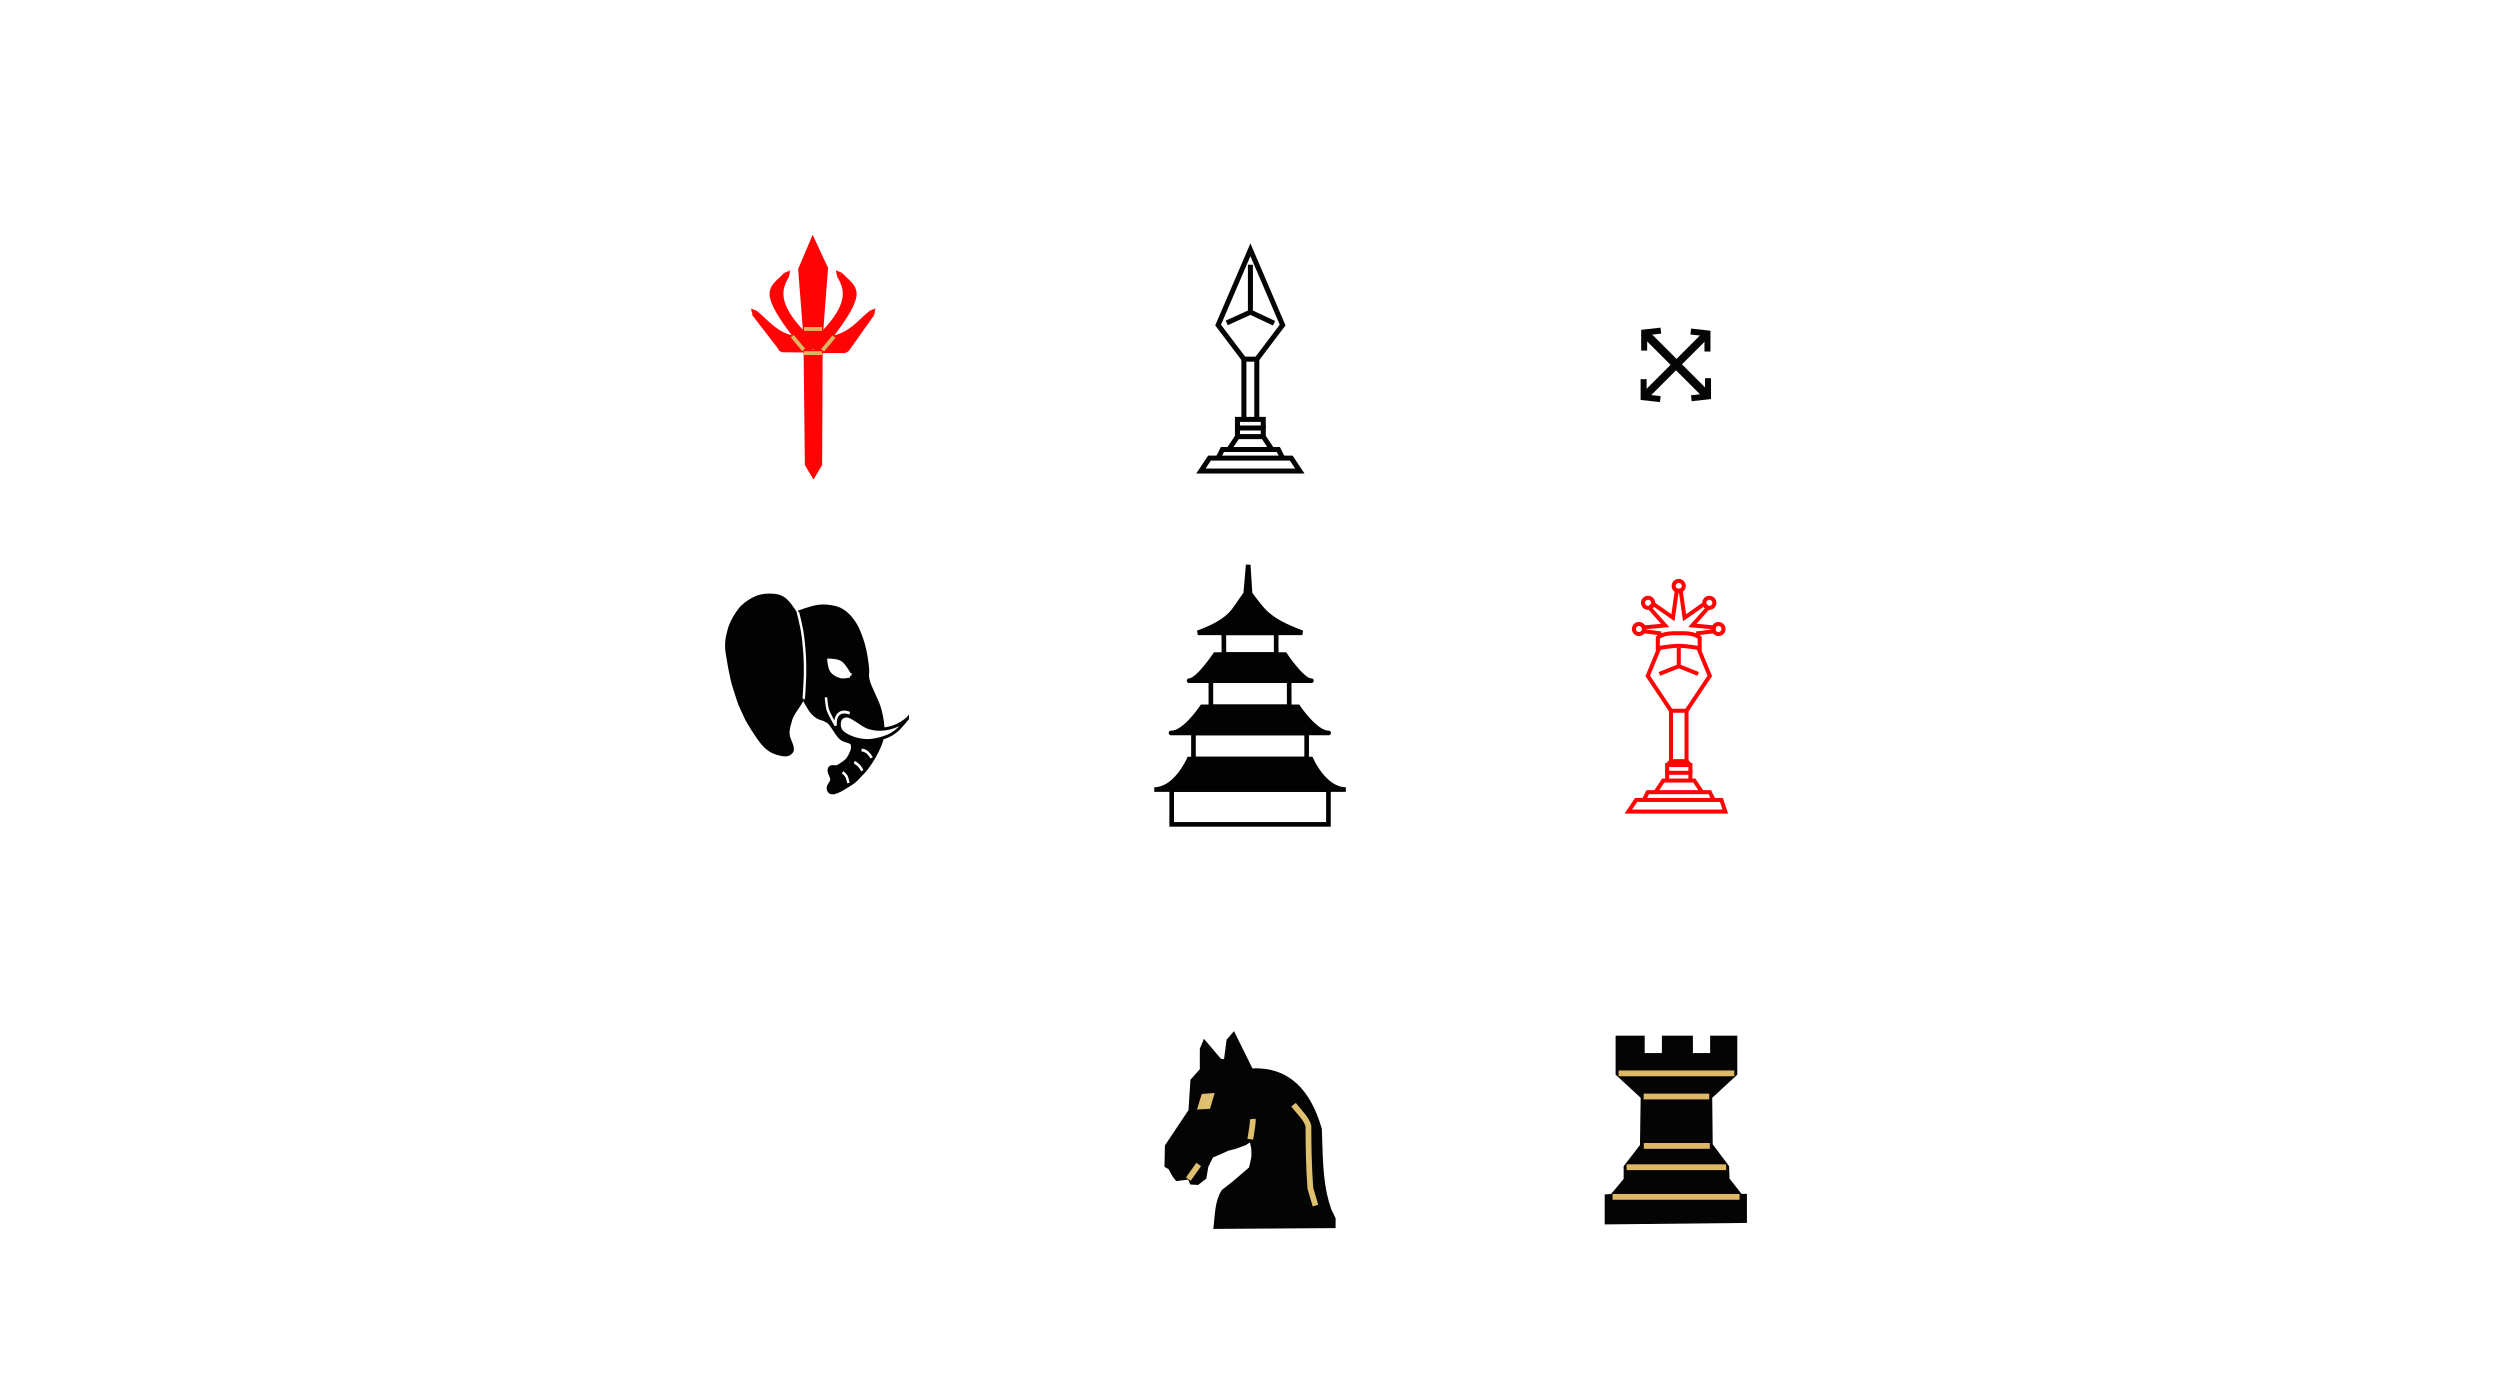 <?xml version="1.0" encoding="UTF-8" standalone="no"?>
<svg
   xmlns:dc="http://purl.org/dc/elements/1.1/"
   xmlns:cc="http://creativecommons.org/ns#"
   xmlns:rdf="http://www.w3.org/1999/02/22-rdf-syntax-ns#"
   xmlns:svg="http://www.w3.org/2000/svg"
   xmlns="http://www.w3.org/2000/svg"
   xmlns:sodipodi="http://sodipodi.sourceforge.net/DTD/sodipodi-0.dtd"
   xmlns:inkscape="http://www.inkscape.org/namespaces/inkscape"
   width="648"
   height="360"
   version="1.1"
   id="svg1717"
   sodipodi:docname="Extra pieces.svg"
   inkscape:version="1.0.2-2 (e86c870879, 2021-01-15)"
   inkscape:export-filename="C:\Users\Alan\Documents\GitHub\ShogiGUI-piece-sets\PNG\CtomatoKanjiP.png"
   inkscape:export-xdpi="96"
   inkscape:export-ydpi="96">
  <defs
     id="defs1721">
    <filter
       inkscape:label="Greyscale"
       inkscape:menu="Bumps"
       inkscape:menu-tooltip="Bumps effect with a bevel, color flood and complex lighting"
       style="color-interpolation-filters:sRGB"
       id="filter1006">
      <feGaussianBlur
         stdDeviation="5"
         result="result8"
         id="feGaussianBlur972" />
      <feComposite
         result="result6"
         in="SourceGraphic"
         operator="in"
         in2="result8"
         id="feComposite974" />
      <feComposite
         operator="in"
         result="result11"
         in2="result6"
         id="feComposite976" />
      <feFlood
         result="result10"
         flood-opacity="1"
         flood-color="rgb(255,255,255)"
         id="feFlood978" />
      <feBlend
         mode="multiply"
         in="result10"
         in2="result11"
         result="result12"
         id="feBlend980" />
      <feComposite
         result="fbSourceGraphic"
         operator="in"
         in2="SourceGraphic"
         in="result12"
         id="feComposite982" />
      <feFlood
         result="result6"
         flood-color="rgb(75,101,154)"
         id="feFlood984" />
      <feComposite
         k3="0.3"
         k2="0.3"
         k1="0.5"
         operator="arithmetic"
         result="result2"
         in="fbSourceGraphic"
         in2="result6"
         id="feComposite986"
         k4="0" />
      <feColorMatrix
         result="fbSourceGraphicAlpha"
         in="result2"
         values="1 0 0 -1 0 1 0 1 -1 0 1 0 0 -1 0 -0.8 -1 0 3.9 -2.7 "
         type="matrix"
         id="feColorMatrix988" />
      <feGaussianBlur
         result="result0"
         in="fbSourceGraphicAlpha"
         stdDeviation="0.5"
         id="feGaussianBlur990" />
      <feDiffuseLighting
         lighting-color="#ffffff"
         diffuseConstant="0.7"
         surfaceScale="50"
         result="result13"
         in="result0"
         id="feDiffuseLighting994">
        <feDistantLight
           elevation="20"
           azimuth="225"
           id="feDistantLight992" />
      </feDiffuseLighting>
      <feSpecularLighting
         specularExponent="20"
         specularConstant="0.7"
         surfaceScale="10"
         lighting-color="#ffffff"
         result="result1"
         in="result0"
         id="feSpecularLighting998">
        <feDistantLight
           elevation="45"
           azimuth="225"
           id="feDistantLight996" />
      </feSpecularLighting>
      <feBlend
         mode="screen"
         result="result5"
         in2="SourceGraphic"
         in="result13"
         id="feBlend1000" />
      <feComposite
         in="result1"
         k3="1"
         k2="1"
         operator="arithmetic"
         in2="result5"
         result="result9"
         id="feComposite1002"
         k1="0"
         k4="0" />
      <feComposite
         in2="SourceGraphic"
         operator="in"
         id="feComposite1004"
         result="fbSourceGraphic" />
      <feColorMatrix
         result="fbSourceGraphicAlpha"
         in="fbSourceGraphic"
         values="0 0 0 -1 0 0 0 0 -1 0 0 0 0 -1 0 0 0 0 1 0"
         id="feColorMatrix1032" />
      <feColorMatrix
         id="feColorMatrix1034"
         values="0.21 0.72 0.072 -0.55 0 0.21 0.72 0.072 -0.55 0 0.21 0.72 0.072 -0.55 0 0 0 0 1 0 "
         in="fbSourceGraphic" />
    </filter>
    <filter
       inkscape:label="Greyscale"
       inkscape:menu="Bumps"
       inkscape:menu-tooltip="Bumps effect with a bevel, color flood and complex lighting"
       style="color-interpolation-filters:sRGB"
       id="filter894">
      <feGaussianBlur
         stdDeviation="5"
         result="result8"
         id="feGaussianBlur860" />
      <feComposite
         result="result6"
         in="SourceGraphic"
         operator="in"
         in2="result8"
         id="feComposite862" />
      <feComposite
         operator="in"
         result="result11"
         in2="result6"
         id="feComposite864" />
      <feFlood
         result="result10"
         flood-opacity="1"
         flood-color="rgb(255,255,255)"
         id="feFlood866" />
      <feBlend
         mode="multiply"
         in="result10"
         in2="result11"
         result="result12"
         id="feBlend868" />
      <feComposite
         result="fbSourceGraphic"
         operator="in"
         in2="SourceGraphic"
         in="result12"
         id="feComposite870" />
      <feFlood
         result="result6"
         flood-color="rgb(75,101,154)"
         id="feFlood872" />
      <feComposite
         k3="0.3"
         k2="0.3"
         k1="0.5"
         operator="arithmetic"
         result="result2"
         in="fbSourceGraphic"
         in2="result6"
         id="feComposite874"
         k4="0" />
      <feColorMatrix
         result="fbSourceGraphicAlpha"
         in="result2"
         values="1 0 0 -1 0 1 0 1 -1 0 1 0 0 -1 0 -0.8 -1 0 3.9 -2.7 "
         type="matrix"
         id="feColorMatrix876" />
      <feGaussianBlur
         result="result0"
         in="fbSourceGraphicAlpha"
         stdDeviation="0.5"
         id="feGaussianBlur878" />
      <feDiffuseLighting
         lighting-color="#ffffff"
         diffuseConstant="0.7"
         surfaceScale="50"
         result="result13"
         in="result0"
         id="feDiffuseLighting882">
        <feDistantLight
           elevation="20"
           azimuth="225"
           id="feDistantLight880" />
      </feDiffuseLighting>
      <feSpecularLighting
         specularExponent="20"
         specularConstant="0.7"
         surfaceScale="10"
         lighting-color="#ffffff"
         result="result1"
         in="result0"
         id="feSpecularLighting886">
        <feDistantLight
           elevation="45"
           azimuth="225"
           id="feDistantLight884" />
      </feSpecularLighting>
      <feBlend
         mode="screen"
         result="result5"
         in2="SourceGraphic"
         in="result13"
         id="feBlend888" />
      <feComposite
         in="result1"
         k3="1"
         k2="1"
         operator="arithmetic"
         in2="result5"
         result="result9"
         id="feComposite890"
         k1="0"
         k4="0" />
      <feComposite
         in2="SourceGraphic"
         operator="in"
         id="feComposite892"
         result="fbSourceGraphic" />
      <feColorMatrix
         result="fbSourceGraphicAlpha"
         in="fbSourceGraphic"
         values="0 0 0 -1 0 0 0 0 -1 0 0 0 0 -1 0 0 0 0 1 0"
         id="feColorMatrix968" />
      <feColorMatrix
         id="feColorMatrix970"
         values="0.21 0.72 0.072 -0.3 0 0.21 0.72 0.072 -0.3 0 0.21 0.72 0.072 -0.3 0 0 0 0 1 0 "
         in="fbSourceGraphic" />
    </filter>
    <filter
       inkscape:label="Greyscale"
       inkscape:menu="Bumps"
       inkscape:menu-tooltip="Bumps effect with a bevel, color flood and complex lighting"
       style="color-interpolation-filters:sRGB"
       id="filter930">
      <feGaussianBlur
         stdDeviation="5"
         result="result8"
         id="feGaussianBlur896" />
      <feComposite
         result="result6"
         in="SourceGraphic"
         operator="in"
         in2="result8"
         id="feComposite898" />
      <feComposite
         operator="in"
         result="result11"
         in2="result6"
         id="feComposite900" />
      <feFlood
         result="result10"
         flood-opacity="1"
         flood-color="rgb(255,255,255)"
         id="feFlood902" />
      <feBlend
         mode="multiply"
         in="result10"
         in2="result11"
         result="result12"
         id="feBlend904" />
      <feComposite
         result="fbSourceGraphic"
         operator="in"
         in2="SourceGraphic"
         in="result12"
         id="feComposite906" />
      <feFlood
         result="result6"
         flood-color="rgb(75,101,154)"
         id="feFlood908" />
      <feComposite
         k3="0.3"
         k2="0.3"
         k1="0.5"
         operator="arithmetic"
         result="result2"
         in="fbSourceGraphic"
         in2="result6"
         id="feComposite910"
         k4="0" />
      <feColorMatrix
         result="fbSourceGraphicAlpha"
         in="result2"
         values="1 0 0 -1 0 1 0 1 -1 0 1 0 0 -1 0 -0.8 -1 0 3.9 -2.7 "
         type="matrix"
         id="feColorMatrix912" />
      <feGaussianBlur
         result="result0"
         in="fbSourceGraphicAlpha"
         stdDeviation="0.5"
         id="feGaussianBlur914" />
      <feDiffuseLighting
         lighting-color="#ffffff"
         diffuseConstant="0.7"
         surfaceScale="50"
         result="result13"
         in="result0"
         id="feDiffuseLighting918">
        <feDistantLight
           elevation="20"
           azimuth="225"
           id="feDistantLight916" />
      </feDiffuseLighting>
      <feSpecularLighting
         specularExponent="20"
         specularConstant="0.7"
         surfaceScale="10"
         lighting-color="#ffffff"
         result="result1"
         in="result0"
         id="feSpecularLighting922">
        <feDistantLight
           elevation="45"
           azimuth="225"
           id="feDistantLight920" />
      </feSpecularLighting>
      <feBlend
         mode="screen"
         result="result5"
         in2="SourceGraphic"
         in="result13"
         id="feBlend924" />
      <feComposite
         in="result1"
         k3="1"
         k2="1"
         operator="arithmetic"
         in2="result5"
         result="result9"
         id="feComposite926"
         k1="0"
         k4="0" />
      <feComposite
         in2="SourceGraphic"
         operator="in"
         id="feComposite928"
         result="fbSourceGraphic" />
      <feColorMatrix
         result="fbSourceGraphicAlpha"
         in="fbSourceGraphic"
         values="0 0 0 -1 0 0 0 0 -1 0 0 0 0 -1 0 0 0 0 1 0"
         id="feColorMatrix964" />
      <feColorMatrix
         id="feColorMatrix966"
         values="0.21 0.72 0.072 -0.3 0 0.21 0.72 0.072 -0.3 0 0.21 0.72 0.072 -0.3 0 0 0 0 1 0 "
         in="fbSourceGraphic" />
    </filter>
    <inkscape:path-effect
       effect="mirror_symmetry"
       start_point="186.037,290.229"
       end_point="186.037,301.607"
       center_point="186.037,295.918"
       id="path-effect4480-5"
       is_visible="true"
       mode="free"
       discard_orig_path="false"
       fuse_paths="false"
       oposite_fuse="false"
       lpeversion="0"
       split_items="false" />
  </defs>
  <sodipodi:namedview
     pagecolor="#ffffff"
     bordercolor="#666666"
     borderopacity="1"
     objecttolerance="10"
     gridtolerance="10"
     guidetolerance="10"
     inkscape:pageopacity="0"
     inkscape:pageshadow="2"
     inkscape:window-width="1366"
     inkscape:window-height="705"
     id="namedview1719"
     showgrid="false"
     inkscape:zoom="1.2746914"
     inkscape:cx="324"
     inkscape:cy="180"
     inkscape:window-x="-8"
     inkscape:window-y="-8"
     inkscape:window-maximized="1"
     inkscape:current-layer="layer1"
     units="px"
     inkscape:snap-global="true"
     showguides="true"
     inkscape:guide-bbox="true"
     inkscape:lockguides="false"
     inkscape:document-rotation="0" />
  <!--
Created by Hari Seldon and modified by orangain, licensed under Creative Commons Attribution-Share Alike 3.0 Unported.
See: https://creativecommons.org/licenses/by-sa/3.0/deed.en

Original file is available at: https://commons.wikimedia.org/wiki/File:Shogi_gyokusho(svg).svg
-->
  <filter
     id="drop-shadow">
    <feGaussianBlur
       in="SourceAlpha"
       result="blur"
       stdDeviation="2"
       id="feGaussianBlur1692" />
    <feOffset
       result="offsetBlur"
       dx="2"
       dy="2"
       id="feOffset1694" />
    <feBlend
       in="SourceGraphic"
       in2="offsetBlur"
       mode="normal"
       id="feBlend1696" />
  </filter>
  <g
     inkscape:groupmode="layer"
     id="layer1"
     inkscape:label="new"
     style="opacity:0.99">
    <g
       transform="matrix(0.853,0,0,0.853,276.619,55.125)"
       style="stroke:#000000;stroke-width:1.407;stroke-miterlimit:4;stroke-dasharray:none;stroke-opacity:1;filter:url(#filter1006)"
       id="g924">
      <g
         style="stroke:#000000;stroke-width:1.407;stroke-miterlimit:4;stroke-dasharray:none;stroke-opacity:1"
         id="g873">
        <g
           style="stroke:#000000;stroke-width:1.407;stroke-miterlimit:4;stroke-dasharray:none;stroke-opacity:1"
           id="g12507">
          <g
             style="stroke:#000000;stroke-width:1.407;stroke-miterlimit:4;stroke-dasharray:none;stroke-opacity:1"
             id="g12482"
             transform="translate(-0.932,-3.349)">
            <path
               sodipodi:nodetypes="ccccc"
               inkscape:connector-curvature="0"
               id="path8065"
               d="m 32.682,189.224 h 47.625 v -10.583 h -47.625 z"
               style="fill:none;stroke:#000000;stroke-width:1.407;stroke-linecap:butt;stroke-linejoin:miter;stroke-miterlimit:4;stroke-dasharray:none;stroke-opacity:1" />
            <path
               sodipodi:nodetypes="ccccc"
               inkscape:connector-curvature="0"
               id="path8069"
               d="m 39.297,169.381 v -7.938 h 34.396 v 7.938 z"
               style="fill:none;stroke:#000000;stroke-width:1.407;stroke-linecap:butt;stroke-linejoin:miter;stroke-miterlimit:4;stroke-dasharray:none;stroke-opacity:1" />
            <path
               sodipodi:nodetypes="ccccc"
               inkscape:connector-curvature="0"
               id="path8110"
               d="m 48.557,137.631 -0.041,-6.615 h 15.916 l -4e-6,6.615 z"
               style="fill:none;stroke:#000000;stroke-width:1.407;stroke-linecap:butt;stroke-linejoin:miter;stroke-miterlimit:4;stroke-dasharray:none;stroke-opacity:1" />
            <path
               sodipodi:nodetypes="ccccc"
               inkscape:connector-curvature="0"
               id="path8112"
               d="m 44.588,153.506 v -7.938 h 23.792 l 0.021,7.938 z"
               style="fill:none;stroke:#000000;stroke-width:1.407;stroke-linecap:butt;stroke-linejoin:miter;stroke-miterlimit:4;stroke-dasharray:none;stroke-opacity:1" />
            <path
               sodipodi:nodetypes="cccccc"
               inkscape:connector-curvature="0"
               id="path8114"
               d="m 72.37,131.016 c -10.583,-3.969 -11.906,-6.615 -15.875,-11.906 l -0.562,-8.76 -0.76,8.76 c -3.969,5.292 -3.969,7.938 -14.552,11.906 z"
               style="fill:#000000;fill-opacity:1;stroke:#000000;stroke-width:1.407;stroke-linecap:butt;stroke-linejoin:miter;stroke-miterlimit:4;stroke-dasharray:none;stroke-opacity:1" />
            <path
               inkscape:connector-curvature="0"
               id="path8177"
               d="m 85.599,178.641 c -6.615,0 -10.583,-9.26 -10.583,-9.26 H 37.974 c 0,0 -3.969,9.26 -10.583,9.26 z"
               style="fill:#000000;fill-opacity:1;stroke:#000000;stroke-width:1.407;stroke-linecap:butt;stroke-linejoin:miter;stroke-miterlimit:4;stroke-dasharray:none;stroke-opacity:1"
               sodipodi:nodetypes="zcczz" />
          </g>
          <path
             inkscape:connector-curvature="0"
             id="path8177-6"
             d="m 31.75,158.094 c -3.969,0 51.594,0 47.625,0 -3.969,0 -9.26,-7.938 -9.26,-7.938 H 41.01 c 0,0 -5.292,7.938 -9.26,7.938 z"
             style="fill:#000000;fill-opacity:1;stroke:#000000;stroke-width:1.407;stroke-linecap:butt;stroke-linejoin:miter;stroke-miterlimit:4;stroke-dasharray:none;stroke-opacity:1"
             sodipodi:nodetypes="zzccz" />
        </g>
        <path
           inkscape:connector-curvature="0"
           id="path8177-6-5"
           d="m 37.042,142.219 c -2.646,0 39.688,0 37.042,0 -2.646,0 -7.938,-7.938 -7.938,-7.938 H 44.979 c 0,0 -5.292,7.938 -7.938,7.938 z"
           style="fill:#000000;fill-opacity:1;stroke:#000000;stroke-width:1.407;stroke-linecap:butt;stroke-linejoin:miter;stroke-miterlimit:4;stroke-dasharray:none;stroke-opacity:1"
           sodipodi:nodetypes="zzccz" />
      </g>
    </g>
    <g
       transform="matrix(0.919,0,0,1.07,22.897,128.314)"
       id="g7593">
      <g
         id="g7528"
         style="stroke:#000000;stroke-width:1.488;stroke-miterlimit:4;stroke-dasharray:none;stroke-opacity:1"
         transform="matrix(0.672,0,0,0.672,14.206,-42.649)">
        <g
           style="stroke:#000000;stroke-width:13.227;stroke-miterlimit:4;stroke-dasharray:none;stroke-opacity:1"
           transform="matrix(0.113,0,0,0.113,214.517,75.186)"
           id="g833">
          <path
             style="fill:#000000;fill-opacity:1;stroke:#000000;stroke-width:12.566;stroke-linecap:butt;stroke-linejoin:miter;stroke-miterlimit:4;stroke-dasharray:none;stroke-opacity:1;filter:url(#filter894)"
             d="m 327.57,544.944 c -8.56,-24.94 -15.848,-39.205 -22.048,-63.534 -6.2,-24.33 -12.008,-50.01 -17.364,-80.37 -5.356,-30.361 -0.74,-49.465 7.007,-74.155 7.747,-24.69 25.389,-49.155 39.412,-64.304 14.023,-15.149 31.438,-25.21 50.04,-33.709 18.602,-8.499 36.597,-11.7 57.824,-11.925 21.227,-0.226 36.984,1.447 53.932,10.372 16.948,8.925 40.844,39.504 49.784,53.932 0,0 7.542,43.906 11.101,65.859 3.559,21.954 8.529,43.841 10.252,65.859 1.724,22.018 0.221,43.906 0.119,65.859 -0.102,21.954 -0.729,65.859 -0.729,65.859 -5.815,17.814 -36.458,44.621 -43.561,66.378 -7.103,21.757 -11.504,31.522 -10.379,48.471 1.125,16.949 22.156,42.69 14.528,53.17 -7.628,10.48 -19.914,13.967 -45.635,8.297 -25.721,-5.67 -43.68,-13.646 -64.304,-35.263 -20.624,-21.617 -54.459,-67.867 -63.267,-86.084 -8.807,-18.217 -18.153,-29.773 -26.713,-54.713 z"
             id="path817"
             inkscape:connector-curvature="0"
             sodipodi:nodetypes="zzzzzzzzczzzczzzzzzz" />
          <path
             style="fill:#000000;fill-opacity:1;stroke:#000000;stroke-width:13.227;stroke-linecap:butt;stroke-linejoin:miter;stroke-miterlimit:4;stroke-dasharray:none;stroke-opacity:1;filter:url(#filter930)"
             d="m 552.423,271.298 c 0,0 47.827,-14.946 67.688,-17.468 19.862,-2.521 34.06,-2.263 50.22,0 16.16,2.263 30.332,4.51 45.853,13.101 15.521,8.591 30.26,21.454 43.67,39.303 13.409,17.849 24.673,43.855 32.752,67.688 8.08,23.833 12.81,55.206 15.284,74.239 2.474,19.033 -3.604,16.198 2.183,39.303 5.787,23.105 35.095,65.012 43.67,93.89 8.574,28.878 13.503,53.564 10.917,76.422 -2.586,22.858 -10.691,37.455 -21.835,56.771 -11.144,19.316 -24.696,36.826 -35.392,49.448 -10.697,12.622 -19.348,19.079 -27.929,26.974 -8.581,7.895 -19.719,18.878 -34.936,26.202 -15.217,7.324 -61.985,37.432 -76.422,24.018 -14.437,-13.414 8.82,-24.762 8.734,-37.119 -0.086,-12.357 -14.92,-25.16 -8.734,-34.936 6.186,-9.776 21.563,0.202 32.752,-6.55 11.19,-6.752 27.852,-13.711 36.579,-25.376 8.727,-11.665 19.6,-29.263 15.824,-44.495 -3.776,-15.232 -29.154,-9.891 -45.853,-24.018 -16.7,-14.128 -32.24,-45.425 -48.037,-52.396 -15.797,-6.971 -14.357,-6.64 -24.018,-8.742 -9.661,-2.102 -19.772,-7.855 -30.569,-17.468 -10.797,-9.613 -30.569,-41.486 -30.569,-41.486"
             id="path819"
             inkscape:connector-curvature="0"
             sodipodi:nodetypes="czzzzzzzzzzzzzzzzzzzzzzzc" />
          <path
             style="fill:#ffffff;fill-opacity:1;stroke:#000000;stroke-width:9.891;stroke-linecap:butt;stroke-linejoin:miter;stroke-miterlimit:4;stroke-dasharray:none;stroke-opacity:1"
             d="m 957.674,609.068 c 0,0 -21.643,14.977 -36.042,20.801 -14.399,5.824 -31.841,10.9 -50.059,12.481 -18.218,1.581 -33.814,1.922 -58.068,-4.16 -24.254,-6.082 -64.562,-39.088 -84.098,-37.442 -19.536,1.646 -22.704,14.561 -22.704,14.561 -2.796,8.547 -4.089,17.269 0.678,27.042 4.767,9.773 14.094,15.468 30.035,22.881 15.941,7.413 43.362,13.817 66.077,14.561 22.715,0.744 49.341,-4.67 68.08,-10.401 18.738,-5.731 29.41,-10.814 44.051,-20.801 14.641,-9.988 42.049,-39.522 42.049,-39.522 z"
             id="path825"
             inkscape:connector-curvature="0"
             sodipodi:nodetypes="czzzzszzzzzc" />
          <path
             style="fill:#ffffff;fill-opacity:1;stroke:#ffffff;stroke-width:13.227;stroke-linecap:butt;stroke-linejoin:miter;stroke-miterlimit:4;stroke-dasharray:none;stroke-opacity:1"
             d="m 742.69,471.958 c 0,0 -21.861,4.501 -33.5,1.971 -11.639,-2.53 -25.943,-8.642 -33.5,-17.735 -7.557,-9.093 -9.853,-31.53 -9.853,-31.53 0,0 29.523,-0.093 43.353,7.882 13.83,7.975 33.5,39.412 33.5,39.412 z"
             id="path827"
             inkscape:connector-curvature="0"
             sodipodi:nodetypes="czzczc" />
        </g>
        <path
           sodipodi:nodetypes="czcc"
           inkscape:connector-curvature="0"
           id="path823"
           d="m 288.447,136.399 c 0,0 0.254,3.235 0.849,4.691 0.595,1.455 3.25,5.456 3.25,5.456 -0.549,-4.252 2.462,-5.679 5.847,-4.411"
           style="fill:none;stroke:#ffffff;stroke-width:1.042;stroke-linecap:butt;stroke-linejoin:miter;stroke-miterlimit:4;stroke-dasharray:none;stroke-opacity:1" />
      </g>
      <path
         style="fill:none;stroke:#ffffff;stroke-width:0.7;stroke-linecap:butt;stroke-linejoin:miter;stroke-miterlimit:4;stroke-dasharray:none;stroke-opacity:1"
         d="m 201.775,49.351 c 0,0 0.3,-3.491 0.345,-5.241 0.046,-1.747 0.05,-3.498 -0.071,-5.241 -0.14,-2.021 -0.37,-4.042 -0.755,-6.032 -0.291,-1.506 -1.171,-4.45 -1.171,-4.45"
         id="path7532"
         inkscape:connector-curvature="0"
         sodipodi:nodetypes="caaac" />
      <path
         style="fill:none;stroke:#ffffff;stroke-width:0.7;stroke-linecap:butt;stroke-linejoin:miter;stroke-miterlimit:4;stroke-dasharray:none;stroke-opacity:1"
         d="m 214.375,69.767 c 0,0 -0.122,-0.659 -0.4,-1.332 -0.278,-0.673 -1.236,-1.277 -1.236,-1.277"
         id="path7534"
         inkscape:connector-curvature="0"
         sodipodi:nodetypes="czc" />
      <path
         style="fill:none;stroke:#ffffff;stroke-width:0.7;stroke-linecap:butt;stroke-linejoin:miter;stroke-miterlimit:4;stroke-dasharray:none;stroke-opacity:1"
         d="m 220.935,63.674 c 0,0 -0.128,-0.309 -0.921,-1.088 -0.793,-0.779 -1.925,-0.813 -1.925,-0.813"
         id="path7538"
         inkscape:connector-curvature="0"
         sodipodi:nodetypes="czc" />
      <path
         style="fill:none;stroke:#ffffff;stroke-width:0.7;stroke-linecap:butt;stroke-linejoin:miter;stroke-miterlimit:4;stroke-dasharray:none;stroke-opacity:1"
         d="m 218.295,66.771 c 0,0 -0.393,-0.677 -0.864,-1.134 -0.471,-0.457 -1.406,-0.942 -1.406,-0.942"
         id="path7538-8"
         inkscape:connector-curvature="0"
         sodipodi:nodetypes="czc" />
    </g>
    <g
       id="g20352"
       transform="matrix(1.1,0,0,1.1,322.929,199.2)"
       style="display:inline;opacity:0.99;fill:#000000;fill-opacity:1">
      <path
         style="fill:#000000;fill-opacity:1;stroke:#000000;stroke-width:1.4;stroke-linecap:butt;stroke-linejoin:miter;stroke-miterlimit:4;stroke-dasharray:none;stroke-opacity:1"
         d="m 87.823,63.652 v 8.182 l 5.909,5.455 -0.172,11.678 -3.844,4.98 v 3.017 l -3.307,3.968 -1.157,0.083 v 5.704 l 32.116,-0.339 v -5.455 h -0.909 l -3.184,-4.043 -0.103,-2.935 -3.864,-5.166 -0.121,-11.492 5.909,-5.455 V 63.652 h -5 v 4.091 h -5.455 l 1e-5,-4.091 h -5.909 v 4.091 H 93.278 V 63.652 Z"
         id="path20267"
         inkscape:connector-curvature="0"
         sodipodi:nodetypes="ccccccccccccccccccccccccccc" />
      <path
         style="fill:#000000;fill-opacity:1;stroke:#dfb664;stroke-width:1.364;stroke-linecap:butt;stroke-linejoin:miter;stroke-miterlimit:4;stroke-dasharray:none;stroke-opacity:1"
         d="M 87.823,71.834 H 115.096"
         id="path20269"
         inkscape:connector-curvature="0"
         sodipodi:nodetypes="cc" />
      <path
         style="fill:#000000;fill-opacity:1;stroke:#dfb664;stroke-width:1.364;stroke-linecap:butt;stroke-linejoin:miter;stroke-miterlimit:4;stroke-dasharray:none;stroke-opacity:1"
         d="M 93.732,77.288 H 109.187"
         id="path20271"
         inkscape:connector-curvature="0"
         sodipodi:nodetypes="cc" />
      <path
         style="fill:#000000;fill-opacity:1;stroke:#dfb664;stroke-width:1.364;stroke-linecap:butt;stroke-linejoin:miter;stroke-miterlimit:4;stroke-dasharray:none;stroke-opacity:1"
         d="m 93.767,88.925 h 15.561"
         id="path20273"
         inkscape:connector-curvature="0" />
      <path
         style="fill:#000000;fill-opacity:1;stroke:#dfb664;stroke-width:1.364;stroke-linecap:butt;stroke-linejoin:miter;stroke-miterlimit:4;stroke-dasharray:none;stroke-opacity:1"
         d="M 89.717,93.947 H 113.172"
         id="path20275"
         inkscape:connector-curvature="0" />
      <path
         style="fill:#000000;fill-opacity:1;stroke:#dfb664;stroke-width:1.364;stroke-linecap:butt;stroke-linejoin:miter;stroke-miterlimit:4;stroke-dasharray:none;stroke-opacity:1"
         d="M 86.41,100.932 H 116.334"
         id="path20277"
         inkscape:connector-curvature="0" />
    </g>
    <g
       transform="matrix(1.261,0,0,1.261,-163.589,190.66)"
       id="g8333-29"
       style="opacity:0.99">
      <g
         id="g8329-2"
         transform="matrix(0.577,0,0,0.577,442.027,27.099)"
         style="stroke-width:1.386;stroke-miterlimit:4;stroke-dasharray:none">
        <path
           sodipodi:nodetypes="cccccccccccccccccccccccccccccccccccccccccc"
           inkscape:connector-curvature="0"
           id="path8321"
           d="m -112.144,62.364 -0.979,2.377 v 7.411 l -3.356,3.775 -0.699,10.767 -8.39,12.585 -0.14,6.992 1.258,0.699 1.538,2.797 0.979,1.258 3.216,-0.419 0.699,-3.496 0.979,-1.678 -0.699,4.475 0.979,2.377 2.097,0.14 2.517,-1.958 0.699,-4.055 1.818,-3.636 3.636,-1.538 2.097,-0.979 2.797,-0.699 3.356,-1.258 1.958,-1.258 2.936,-4.894 -2.657,4.754 0.699,3.076 c 0,0 0.14,2.797 0,3.496 -0.14,0.699 -0.839,3.775 -0.839,3.775 l -6.013,5.174 -3.775,2.936 c -2.415,3.807 -2.26,8.363 -2.797,12.725 l 42.089,-0.28 v -2.657 l -1.538,-3.216 c -2.688,-7.818 -2.996,-14.833 -3.356,-28.665 -3.891,-13.476 -11.271,-21.647 -24.47,-20.975 l -6.292,-12.725 -1.818,2.097 -0.979,7.411 -2.097,-0.28 z"
           style="fill:#000000;stroke:#000000;stroke-width:1.386;stroke-linecap:butt;stroke-linejoin:miter;stroke-miterlimit:4;stroke-dasharray:none;stroke-opacity:1" />
        <path
           sodipodi:nodetypes="cc"
           inkscape:connector-curvature="0"
           id="path8323"
           d="m -95.839,96.831 c 0.392,-2.847 1.028,-5.639 0.876,-7.21"
           style="fill:none;stroke:#dfbe6c;stroke-width:2.061;stroke-linecap:butt;stroke-linejoin:miter;stroke-miterlimit:4;stroke-dasharray:none;stroke-opacity:1" />
        <path
           sodipodi:nodetypes="ccccc"
           inkscape:connector-curvature="0"
           id="path8325"
           d="m -110.304,81.801 -1.84,0.14 -0.892,2.905 1.871,-0.108 z"
           style="fill:#dfbe6c;fill-opacity:1;stroke:#dfbe6c;stroke-width:2.611;stroke-linecap:butt;stroke-linejoin:miter;stroke-miterlimit:4;stroke-dasharray:none;stroke-opacity:1" />
        <path
           sodipodi:nodetypes="cccc"
           inkscape:connector-curvature="0"
           id="path8327"
           d="m -80.451,84.53 c 1.985,2.564 4.656,4.987 5.314,7.551 0.047,16.485 0.653,20.229 0.699,22.233 l 1.818,6.153"
           style="fill:none;stroke:#dfbe6c;stroke-width:2.061;stroke-linecap:butt;stroke-linejoin:miter;stroke-miterlimit:4;stroke-dasharray:none;stroke-opacity:1" />
      </g>
      <path
         style="fill:none;stroke:#dfbe6c;stroke-width:1.19;stroke-linecap:butt;stroke-linejoin:miter;stroke-miterlimit:4;stroke-dasharray:none;stroke-opacity:1"
         d="m 374,91.163 2.125,-3"
         id="path8331"
         inkscape:connector-curvature="0"
         sodipodi:nodetypes="cc" />
    </g>
    <g
       id="g4641-21-2"
       style="display:inline;opacity:0.99;stroke:#000000;stroke-width:5.836;stroke-miterlimit:4;stroke-dasharray:none;stroke-opacity:1"
       transform="matrix(0.223,0,0,0.223,239.435,-201.269)">
      <g
         id="g4612-8-6"
         style="stroke:#000000;stroke-width:5.836;stroke-miterlimit:4;stroke-dasharray:none;stroke-opacity:1">
        <path
           style="fill:none;stroke:#000000;stroke-width:5.836;stroke-linecap:butt;stroke-linejoin:miter;stroke-miterlimit:4;stroke-dasharray:none;stroke-opacity:1"
           d="m 322.139,1450.021 h 115 l -10,-15 h -95 z"
           id="path3075-6-2"
           inkscape:connector-curvature="0"
           sodipodi:nodetypes="ccccc" />
        <path
           style="fill:none;stroke:#000000;stroke-width:5.836;stroke-linecap:butt;stroke-linejoin:miter;stroke-miterlimit:4;stroke-dasharray:none;stroke-opacity:1"
           d="m 342.139,1435.021 5,-10 h 65 l 5,10"
           id="path3077-88-2"
           inkscape:connector-curvature="0"
           sodipodi:nodetypes="cccc" />
        <path
           style="fill:none;stroke:#000000;stroke-width:5.836;stroke-linecap:butt;stroke-linejoin:miter;stroke-miterlimit:4;stroke-dasharray:none;stroke-opacity:1"
           d="m 354.639,1425.021 10,-15 h 30 l 10,15"
           id="path3079-8-17"
           inkscape:connector-curvature="0"
           sodipodi:nodetypes="cccc" />
        <path
           style="fill:none;stroke:#000000;stroke-width:5.836;stroke-linecap:butt;stroke-linejoin:miter;stroke-miterlimit:4;stroke-dasharray:none;stroke-opacity:1"
           d="m 364.639,1410.021 v -10 h 30 v 10"
           id="path3081-6-0"
           inkscape:connector-curvature="0"
           sodipodi:nodetypes="cccc" />
        <path
           style="fill:none;stroke:#000000;stroke-width:5.836;stroke-linecap:butt;stroke-linejoin:miter;stroke-miterlimit:4;stroke-dasharray:none;stroke-opacity:1"
           d="m 364.639,1400.021 v -10 h 30 v 10"
           id="path3083-6-2"
           inkscape:connector-curvature="0"
           sodipodi:nodetypes="cccc" />
        <path
           sodipodi:nodetypes="cccc"
           style="fill:none;stroke:#000000;stroke-width:5.836;stroke-linecap:butt;stroke-linejoin:miter;stroke-miterlimit:4;stroke-dasharray:none;stroke-opacity:1"
           d="m 372.139,1390.021 v -70 h 15 v 70"
           id="path3087-3-6"
           inkscape:connector-curvature="0" />
        <path
           style="fill:none;stroke:#000000;stroke-width:5.836;stroke-linecap:butt;stroke-linejoin:miter;stroke-miterlimit:4;stroke-dasharray:none;stroke-opacity:1"
           d="m 372.139,1320.021 -30,-39.651 37.558,-87.537 37.442,87.537 -30,39.651"
           id="path3091-4-5"
           inkscape:connector-curvature="0"
           sodipodi:nodetypes="ccccc" />
      </g>
      <g
         id="g4620-4-6"
         style="stroke:#000000;stroke-width:5.836;stroke-miterlimit:4;stroke-dasharray:none;stroke-opacity:1">
        <path
           sodipodi:nodetypes="ccc"
           style="fill:none;stroke:#000000;stroke-width:5.836;stroke-linecap:butt;stroke-linejoin:miter;stroke-miterlimit:4;stroke-dasharray:none;stroke-opacity:1"
           d="m 379.697,1210.267 v 55.103 l 27.442,12.85"
           id="path4614-5-4"
           inkscape:connector-curvature="0" />
        <path
           sodipodi:nodetypes="cc"
           style="fill:none;stroke:#000000;stroke-width:5.836;stroke-linecap:butt;stroke-linejoin:miter;stroke-miterlimit:4;stroke-dasharray:none;stroke-opacity:1"
           d="m 379.697,1265.37 -27.558,12.5"
           id="path4616-8-5"
           inkscape:connector-curvature="0" />
      </g>
    </g>
    <g
       transform="matrix(0.201,0,0,0.201,358.755,-80.958)"
       id="g4641-5"
       style="display:inline;opacity:0.99;stroke:#ff0000;stroke-width:5.208;stroke-miterlimit:4;stroke-dasharray:none;stroke-opacity:1">
      <g
         id="g4612-1"
         style="stroke:#ff0000;stroke-width:5.208;stroke-miterlimit:4;stroke-dasharray:none;stroke-opacity:1">
        <path
           style="fill:none;stroke:#ff0000;stroke-width:5.208;stroke-linecap:butt;stroke-linejoin:miter;stroke-miterlimit:4;stroke-dasharray:none;stroke-opacity:1"
           d="m 315,1449.333 h 125 l -5,-15 H 325 Z"
           id="path3075-2"
           inkscape:connector-curvature="0"
           sodipodi:nodetypes="ccccc" />
        <path
           style="fill:none;stroke:#ff0000;stroke-width:5.208;stroke-linecap:butt;stroke-linejoin:miter;stroke-miterlimit:4;stroke-dasharray:none;stroke-opacity:1"
           d="m 335,1434.333 5,-10 h 80 l 5,10"
           id="path3077-9"
           inkscape:connector-curvature="0"
           sodipodi:nodetypes="cccc" />
        <path
           style="fill:none;stroke:#ff0000;stroke-width:5.208;stroke-linecap:butt;stroke-linejoin:miter;stroke-miterlimit:4;stroke-dasharray:none;stroke-opacity:1"
           d="m 350,1424.333 10,-15 h 40 l 10,15"
           id="path3079-9"
           inkscape:connector-curvature="0"
           sodipodi:nodetypes="cccc" />
        <path
           style="fill:none;stroke:#ff0000;stroke-width:5.208;stroke-linecap:butt;stroke-linejoin:miter;stroke-miterlimit:4;stroke-dasharray:none;stroke-opacity:1"
           d="m 365,1409.333 v -10 h 30 v 10"
           id="path3081-1"
           inkscape:connector-curvature="0"
           sodipodi:nodetypes="cccc" />
        <path
           style="fill:none;stroke:#ff0000;stroke-width:5.208;stroke-linecap:butt;stroke-linejoin:miter;stroke-miterlimit:4;stroke-dasharray:none;stroke-opacity:1"
           d="m 365,1399.333 v -10 h 30 v 10"
           id="path3083-8"
           inkscape:connector-curvature="0" />
        <path
           style="fill:none;stroke:#ff0000;stroke-width:5.208;stroke-linecap:butt;stroke-linejoin:miter;stroke-miterlimit:4;stroke-dasharray:none;stroke-opacity:1"
           d="m 365,1389.333 5,-5 h 20 l 5,5"
           id="path3085-4"
           inkscape:connector-curvature="0" />
        <path
           sodipodi:nodetypes="cccc"
           style="fill:none;stroke:#ff0000;stroke-width:5.208;stroke-linecap:butt;stroke-linejoin:miter;stroke-miterlimit:4;stroke-dasharray:none;stroke-opacity:1"
           d="m 370,1384.333 v -65 h 20 v 65"
           id="path3087-9"
           inkscape:connector-curvature="0" />
        <path
           style="fill:none;stroke:#ff0000;stroke-width:5.208;stroke-linecap:butt;stroke-linejoin:miter;stroke-miterlimit:4;stroke-dasharray:none;stroke-opacity:1"
           d="m 370,1319.333 -30,-45 15,-36.25 m 50,0 15,36.25 -30,45"
           id="path3091-5"
           inkscape:connector-curvature="0"
           sodipodi:nodetypes="cccccc" />
        <path
           style="fill:none;stroke:#ff0000;stroke-width:5.208;stroke-linecap:butt;stroke-linejoin:miter;stroke-miterlimit:4;stroke-dasharray:none;stroke-opacity:1"
           d="m 353,1238.583 v -13.5 c 6.937,-5.927 17.876,-5.75 27,-5.75 9.124,0 20.063,-0.177 27,5.75 v 13.5 c 0,0 -17.876,-3 -27,-3 -9.124,0 -27,3 -27,3 z"
           id="path3101-6"
           inkscape:connector-curvature="0"
           sodipodi:nodetypes="ccsccsc" />
        <path
           style="fill:none;stroke:#ff0000;stroke-width:5.208;stroke-linecap:butt;stroke-linejoin:miter;stroke-miterlimit:4;stroke-dasharray:none;stroke-opacity:1"
           d="m 405,1224.333 v -5 l 20,-2.5 v -5 l -27.5,-2.5 20,-22.5 -5,-5 -25,17.5 -5,-35 h -5 l -5,35 -25,-17.5 -5,5 20,22.5 -27.5,2.5 v 5 l 20,2.5 v 5"
           id="path3113-6"
           inkscape:connector-curvature="0"
           sodipodi:nodetypes="cccccccccccccccccc" />
        <path
           style="fill:none;fill-opacity:1;stroke:#ff0000;stroke-width:5.208;stroke-miterlimit:4;stroke-dasharray:none;stroke-opacity:1"
           id="path831-6"
           sodipodi:type="arc"
           sodipodi:cx="431.24335"
           sodipodi:cy="1213.9066"
           sodipodi:rx="6.4928508"
           sodipodi:ry="6.493258"
           sodipodi:start="1.1937895"
           sodipodi:end="1.1814396"
           sodipodi:open="true"
           sodipodi:arc-type="arc"
           d="m 433.634,1219.944 a 6.493,6.493 0 0 1 -8.42,-3.628 6.493,6.493 0 0 1 3.602,-8.431 6.493,6.493 0 0 1 8.442,3.576 6.493,6.493 0 0 1 -3.55,8.454" />
        <path
           style="fill:none;fill-opacity:1;stroke:#ff0000;stroke-width:5.208;stroke-miterlimit:4;stroke-dasharray:none;stroke-opacity:1"
           id="path831-7-7"
           sodipodi:type="arc"
           sodipodi:cx="419.42615"
           sodipodi:cy="1180.1566"
           sodipodi:rx="6.4928508"
           sodipodi:ry="6.493258"
           sodipodi:start="1.1937895"
           sodipodi:end="1.1814396"
           sodipodi:open="true"
           sodipodi:arc-type="arc"
           d="m 421.816,1186.194 a 6.493,6.493 0 0 1 -8.42,-3.628 6.493,6.493 0 0 1 3.602,-8.431 6.493,6.493 0 0 1 8.442,3.576 6.493,6.493 0 0 1 -3.55,8.454" />
        <path
           style="fill:none;fill-opacity:1;stroke:#ff0000;stroke-width:5.208;stroke-miterlimit:4;stroke-dasharray:none;stroke-opacity:1"
           id="path831-72-4"
           sodipodi:type="arc"
           sodipodi:cx="379.92615"
           sodipodi:cy="1158.4066"
           sodipodi:rx="6.4928508"
           sodipodi:ry="6.493258"
           sodipodi:start="1.1937895"
           sodipodi:end="1.1814396"
           sodipodi:open="true"
           sodipodi:arc-type="arc"
           d="m 382.316,1164.444 a 6.493,6.493 0 0 1 -8.42,-3.628 6.493,6.493 0 0 1 3.602,-8.431 6.493,6.493 0 0 1 8.442,3.576 6.493,6.493 0 0 1 -3.55,8.454" />
        <path
           style="fill:none;fill-opacity:1;stroke:#ff0000;stroke-width:5.208;stroke-miterlimit:4;stroke-dasharray:none;stroke-opacity:1"
           id="path831-72-2-1"
           sodipodi:type="arc"
           sodipodi:cx="340.42615"
           sodipodi:cy="1180.1566"
           sodipodi:rx="6.4928508"
           sodipodi:ry="6.493258"
           sodipodi:start="1.1937895"
           sodipodi:end="1.1814396"
           sodipodi:open="true"
           sodipodi:arc-type="arc"
           d="m 342.816,1186.194 a 6.493,6.493 0 0 1 -8.42,-3.628 6.493,6.493 0 0 1 3.602,-8.431 6.493,6.493 0 0 1 8.442,3.576 6.493,6.493 0 0 1 -3.55,8.454" />
        <path
           style="fill:none;fill-opacity:1;stroke:#ff0000;stroke-width:5.208;stroke-miterlimit:4;stroke-dasharray:none;stroke-opacity:1"
           id="path831-72-5-2"
           sodipodi:type="arc"
           sodipodi:cx="328.67615"
           sodipodi:cy="1213.9066"
           sodipodi:rx="6.4928508"
           sodipodi:ry="6.493258"
           sodipodi:start="1.1937895"
           sodipodi:end="1.1814396"
           sodipodi:open="true"
           sodipodi:arc-type="arc"
           d="m 331.066,1219.944 a 6.493,6.493 0 0 1 -8.42,-3.628 6.493,6.493 0 0 1 3.602,-8.431 6.493,6.493 0 0 1 8.442,3.576 6.493,6.493 0 0 1 -3.55,8.454" />
      </g>
      <g
         id="g4620-1"
         style="stroke:#ff0000;stroke-width:5.208;stroke-miterlimit:4;stroke-dasharray:none;stroke-opacity:1">
        <path
           sodipodi:nodetypes="ccc"
           style="fill:none;stroke:#ff0000;stroke-width:5.208;stroke-linecap:butt;stroke-linejoin:miter;stroke-miterlimit:4;stroke-dasharray:none;stroke-opacity:1"
           d="m 380,1238.083 v 23.75 l 25,10"
           id="path4614-1"
           inkscape:connector-curvature="0" />
        <path
           sodipodi:nodetypes="cc"
           style="fill:none;stroke:#ff0000;stroke-width:5.208;stroke-linecap:butt;stroke-linejoin:miter;stroke-miterlimit:4;stroke-dasharray:none;stroke-opacity:1"
           d="m 380,1261.833 -25,10"
           id="path4616-1"
           inkscape:connector-curvature="0" />
      </g>
    </g>
    <g
       id="g2446"
       transform="translate(-315.388,-39.262)"
       style="opacity:0.99;fill:#ff0000;fill-opacity:1">
      <g
         transform="matrix(1.05,0,0,1.05,-26.31,-6.592)"
         style="fill:#ff0000;fill-opacity:1"
         id="g2339">
        <g
           style="display:inline;opacity:1;fill:#ff0000;fill-opacity:1;stroke:#ff0000;stroke-width:1.125;stroke-miterlimit:4;stroke-dasharray:none"
           id="g4488"
           transform="matrix(1.4,0,0,-1.4,265.693,533.988)">
          <g
             transform="translate(-283.92,46.897)"
             id="g5877-1"
             style="fill:#ff0000;fill-opacity:1;stroke:#ff0000;stroke-width:1.125;stroke-miterlimit:4;stroke-dasharray:none">
            <path
               style="fill:#ff0000;fill-opacity:1;stroke:#ff0000;stroke-width:1.288;stroke-linecap:butt;stroke-linejoin:miter;stroke-miterlimit:4;stroke-dasharray:none;stroke-opacity:1"
               d="m 468.923,241.693 0.225,-20.184 0.881,-1.485 0.881,1.485 0.082,20.131 m -0.009,1.796 0.959,12.525 -2.034,4.391 -1.932,-4.555 0.959,-12.397"
               id="path5836-7"
               inkscape:connector-curvature="0"
               sodipodi:nodetypes="cccccccccc" />
          </g>
          <g
             id="g4196"
             style="fill:#ff0000;fill-opacity:1;stroke:#ff0000;stroke-width:1.125;stroke-miterlimit:4;stroke-dasharray:none"
             transform="translate(-183.759,58.336)">
            <path
               style="fill:#ff0000;fill-opacity:1;stroke:#ff0000;stroke-width:1.125;stroke-linecap:butt;stroke-linejoin:bevel;stroke-miterlimit:4;stroke-dasharray:none;stroke-opacity:1"
               d="m 369.813,231.386 -0.902,0.684 c -5.001,-0.529 -7.071,2.705 -9.379,4.57 l 4.329,-5.616 0.456,-0.686 4.692,-0.047 z m 10e-4,0 0.902,0.684 c 5.001,-0.529 7.071,2.705 9.379,4.57 l -4.423,-6.249 -0.35,-0.194 h -4.727 z"
               id="path4186"
               inkscape:connector-curvature="0"
               sodipodi:nodetypes="cccccccccccccc" />
          </g>
          <path
             style="fill:#ff0000;fill-opacity:1;stroke:#ff0000;stroke-width:1.125;stroke-linecap:butt;stroke-linejoin:miter;stroke-miterlimit:4;stroke-dasharray:none;stroke-opacity:1"
             d="m 183.567,290.328 c -6.933,9.034 -4.686,8.713 -2.25,11.379 -1.826,-2.862 -1.774,-5.895 3.727,-11.25 m 3.465,-0.129 c 6.933,9.034 4.686,8.713 2.25,11.379 1.826,-2.862 1.774,-5.895 -3.727,-11.25"
             id="path4205"
             inkscape:connector-curvature="0"
             sodipodi:nodetypes="ccc"
             inkscape:path-effect="#path-effect4480-5"
             inkscape:original-d="m 183.56657,290.32802 c -6.93307,9.03358 -4.68618,8.71347 -2.25,11.3789 -1.82622,-2.86225 -1.77429,-5.8954 3.72656,-11.25" />
        </g>
        <path
           style="fill:#ff0000;fill-opacity:1;stroke:#ff0000;stroke-width:0.1;stroke-linecap:butt;stroke-linejoin:miter;stroke-miterlimit:4;stroke-dasharray:none;stroke-opacity:1"
           d="m 540.084,120.466 1.393,-0.591 -0.307,1.527 z"
           id="path2275"
           inkscape:connector-curvature="0"
           sodipodi:nodetypes="cccc" />
        <path
           style="fill:#ff0000;fill-opacity:1;stroke:#ff0000;stroke-width:0.1;stroke-linecap:butt;stroke-linejoin:miter;stroke-miterlimit:4;stroke-dasharray:none;stroke-opacity:1"
           d="m 512.307,120.505 -1.393,-0.591 0.307,1.527 z"
           id="path2275-6"
           inkscape:connector-curvature="0"
           sodipodi:nodetypes="cccc" />
        <path
           style="fill:#ff0000;fill-opacity:1;stroke:#ff0000;stroke-width:0.1;stroke-linecap:butt;stroke-linejoin:miter;stroke-miterlimit:4;stroke-dasharray:none;stroke-opacity:1"
           d="m 533.239,111.07 -1.393,-0.591 0.307,1.527 z"
           id="path2275-9"
           inkscape:connector-curvature="0"
           sodipodi:nodetypes="cccc" />
        <path
           style="fill:#ff0000;fill-opacity:1;stroke:#ff0000;stroke-width:0.1;stroke-linecap:butt;stroke-linejoin:miter;stroke-miterlimit:4;stroke-dasharray:none;stroke-opacity:1"
           d="m 519.038,111.093 1.393,-0.591 -0.307,1.527 z"
           id="path2275-9-9"
           inkscape:connector-curvature="0"
           sodipodi:nodetypes="cccc" />
      </g>
      <path
         style="fill:#ff0000;fill-opacity:1;stroke:#deb460;stroke-width:1px;stroke-linecap:butt;stroke-linejoin:miter;stroke-opacity:1"
         d="m 523.774,130.785 h 4.644"
         id="path2181-6"
         inkscape:connector-curvature="0"
         sodipodi:nodetypes="cc" />
      <path
         style="fill:#ff0000;fill-opacity:1;stroke:#deb460;stroke-width:1px;stroke-linecap:butt;stroke-linejoin:miter;stroke-opacity:1"
         d="m 528.583,130.083 2.972,-3.569"
         id="path2181-6-6"
         inkscape:connector-curvature="0"
         sodipodi:nodetypes="cc" />
      <path
         style="fill:#ff0000;fill-opacity:1;stroke:#deb460;stroke-width:1px;stroke-linecap:butt;stroke-linejoin:miter;stroke-opacity:1"
         d="m 523.705,129.954 -2.972,-3.569"
         id="path2181-6-6-6"
         inkscape:connector-curvature="0"
         sodipodi:nodetypes="cc" />
      <path
         style="fill:#ff0000;fill-opacity:1;stroke:#deb460;stroke-width:1px;stroke-linecap:butt;stroke-linejoin:miter;stroke-opacity:1"
         d="m 523.807,124.526 h 4.644"
         id="path2181-6-2"
         inkscape:connector-curvature="0"
         sodipodi:nodetypes="cc" />
    </g>
    <g
       id="g2959"
       transform="translate(159.833,-42.313)"
       style="opacity:0.99">
      <path
         sodipodi:nodetypes="ccc"
         inkscape:connector-curvature="0"
         id="path1876-1-3-8"
         d="m 282.883,140.351 v 4.695 l -4.325,0.489"
         style="fill:none;stroke:#000000;stroke-width:1.555;stroke-linecap:butt;stroke-linejoin:miter;stroke-miterlimit:4;stroke-dasharray:none;stroke-opacity:1" />
      <path
         sodipodi:nodetypes="ccc"
         inkscape:connector-curvature="0"
         id="path1876-9-3-8"
         d="m 266.192,140.588 v 4.695 l 4.325,0.489"
         style="fill:none;stroke:#000000;stroke-width:1.555;stroke-linecap:butt;stroke-linejoin:miter;stroke-miterlimit:4;stroke-dasharray:none;stroke-opacity:1" />
      <path
         sodipodi:nodetypes="ccc"
         inkscape:connector-curvature="0"
         id="path1876-9-0-3-6"
         d="m 266.335,133.194 v -4.695 l 4.325,-0.489"
         style="fill:none;stroke:#000000;stroke-width:1.555;stroke-linecap:butt;stroke-linejoin:miter;stroke-miterlimit:4;stroke-dasharray:none;stroke-opacity:1" />
      <path
         style="fill:none;stroke:#000000;stroke-width:2;stroke-miterlimit:10;stroke-dasharray:none;stroke-opacity:1"
         inkscape:connector-curvature="0"
         id="path11928-2-4"
         d="m 266.192,145.283 16.548,-16.548"
         sodipodi:nodetypes="cc" />
      <path
         style="fill:none;stroke:#000000;stroke-width:2.189;stroke-miterlimit:10;stroke-opacity:1"
         inkscape:connector-curvature="0"
         id="path11928-0-3-4"
         d="M 282.883,145.046 266.335,128.498"
         sodipodi:nodetypes="cc" />
      <path
         sodipodi:nodetypes="ccc"
         inkscape:connector-curvature="0"
         id="path1876-9-7-0-4"
         d="m 282.74,133.43 v -4.695 l -4.325,-0.489"
         style="fill:none;stroke:#000000;stroke-width:1.555;stroke-linecap:butt;stroke-linejoin:miter;stroke-miterlimit:4;stroke-dasharray:none;stroke-opacity:1" />
    </g>
  </g>
</svg>
